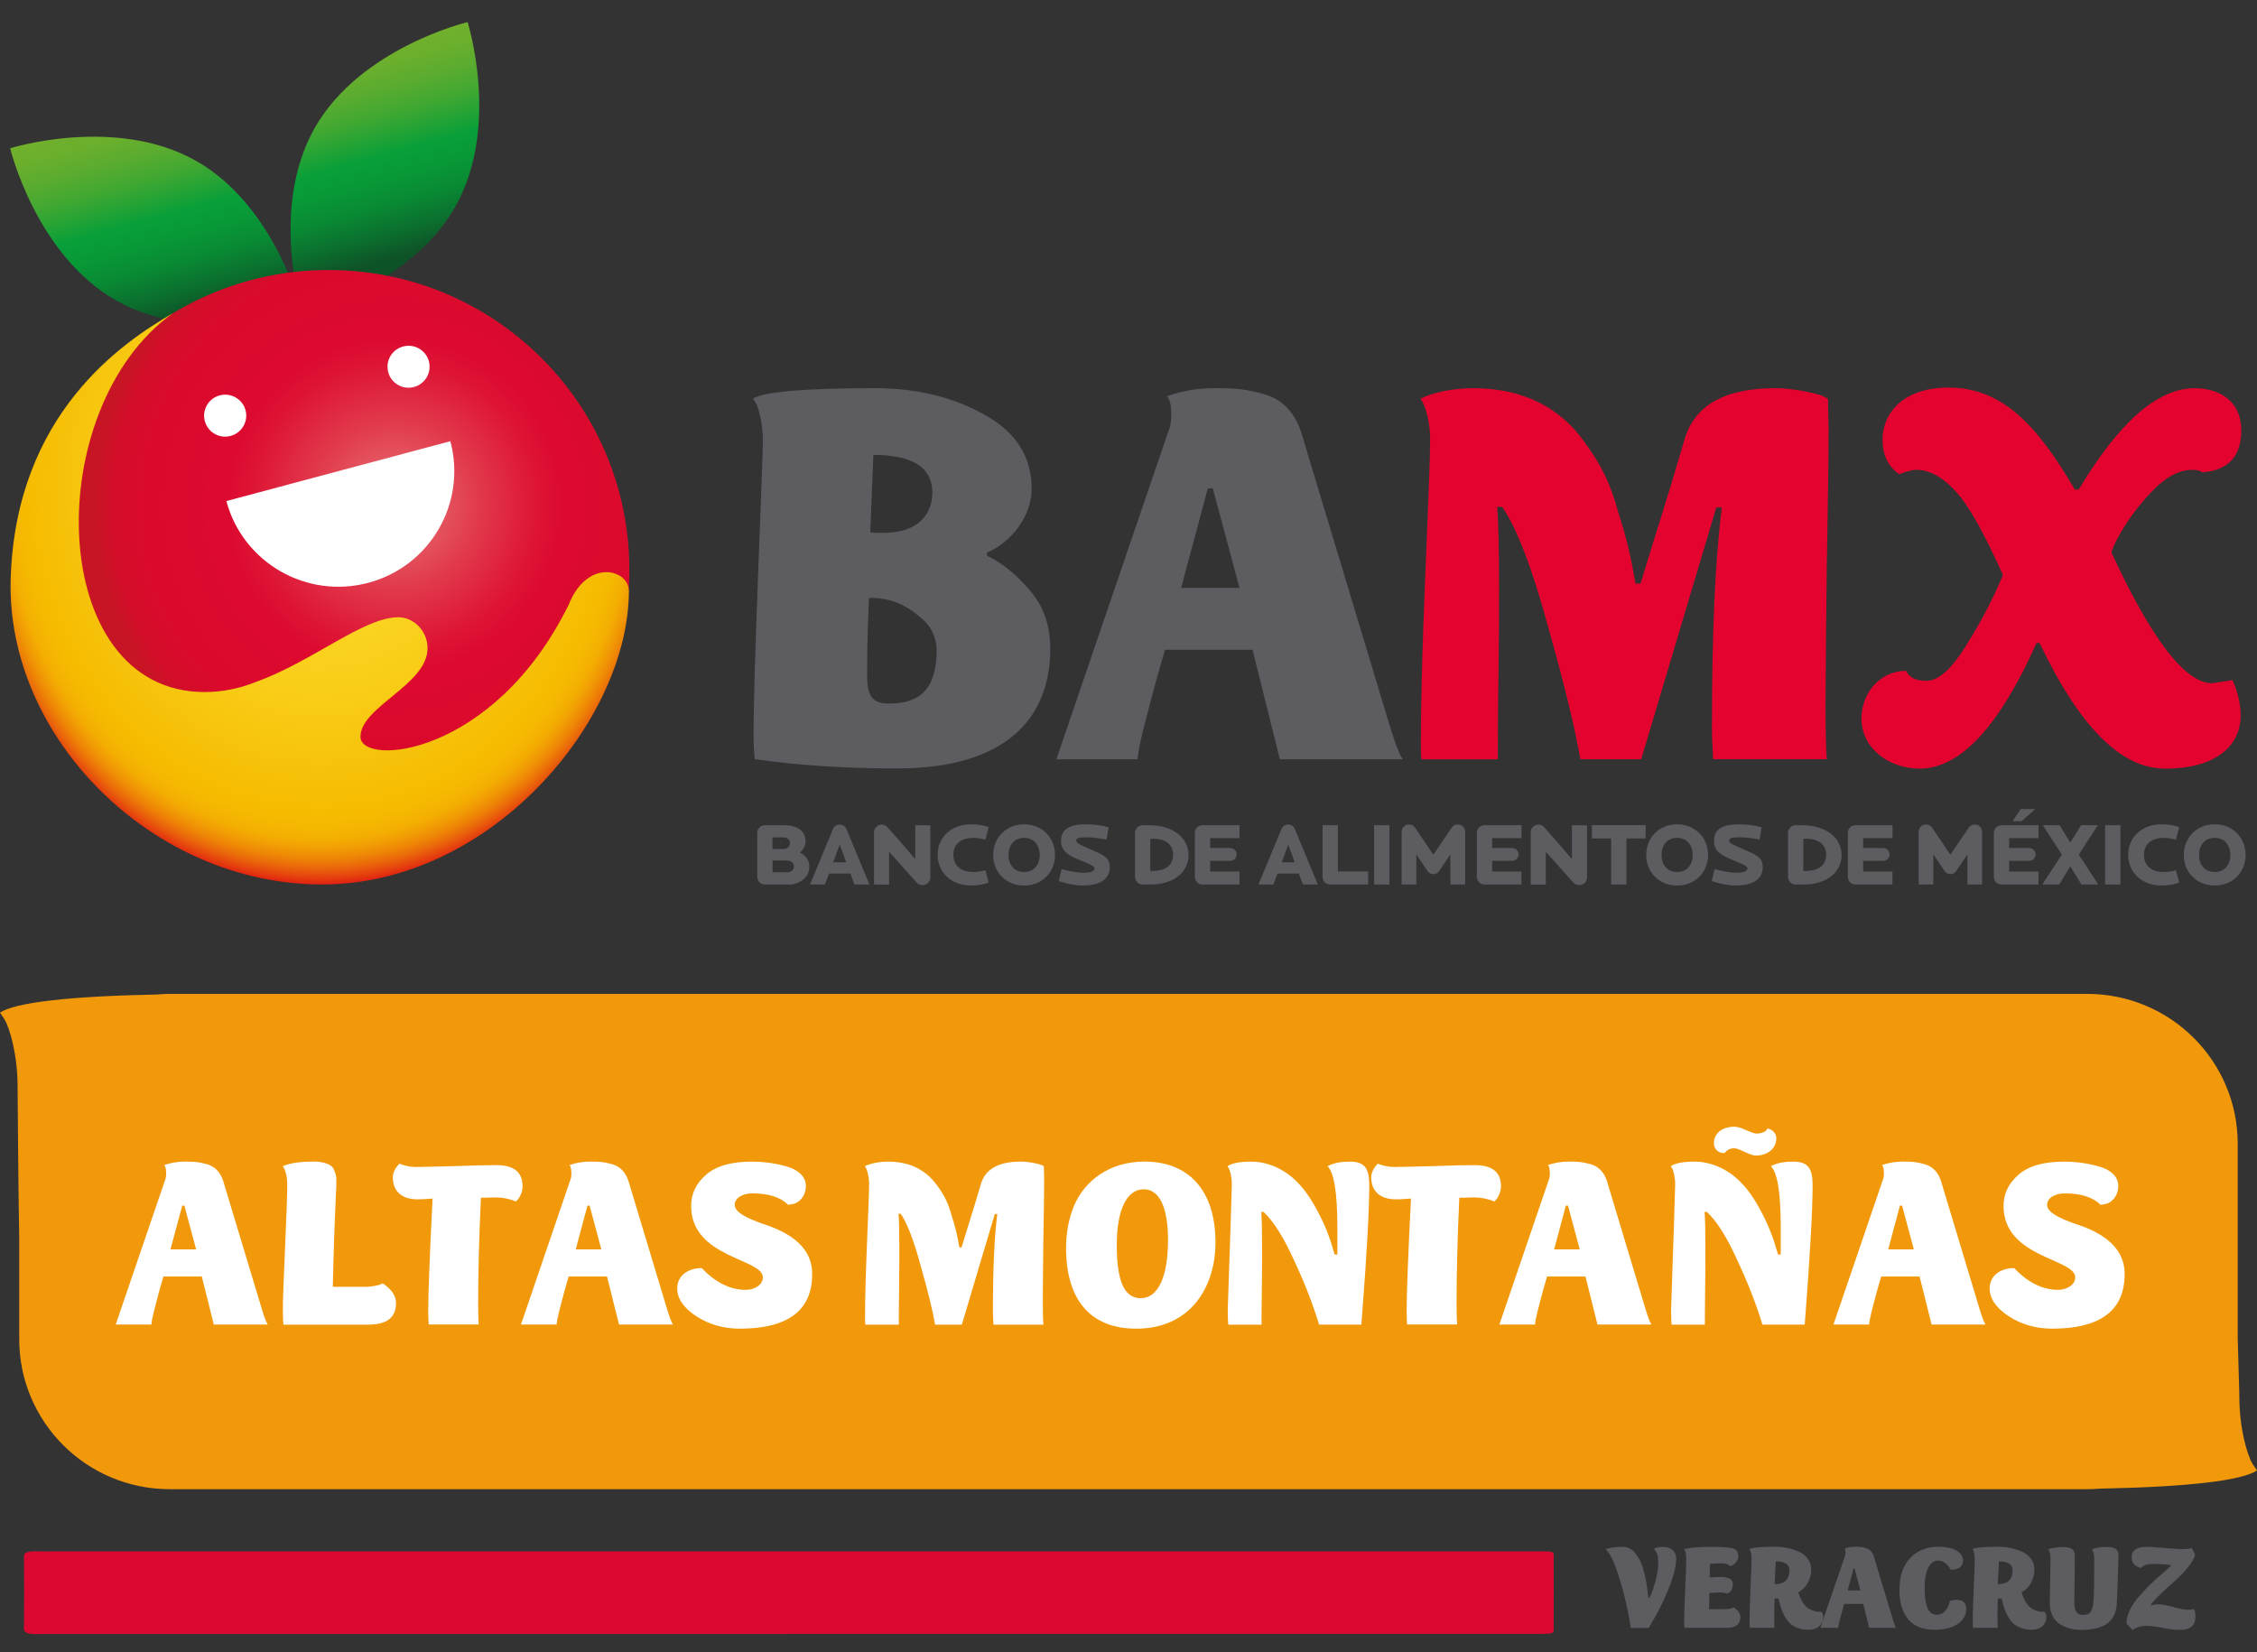 <svg width="56" height="41" viewBox="0 0 56 41" fill="none" xmlns="http://www.w3.org/2000/svg">
<rect x="0" y="0" width="56" height="41" fill="#333333" stroke="none"/>
<g clip-path="url(#clip0_510_1069)">
<path d="M19.542 40.546C13.438 40.546 7.334 40.546 1.23 40.546C1.15 40.546 1.069 40.545 0.989 40.546C0.711 40.555 0.593 40.52 0.595 40.423C0.602 39.818 0.602 39.214 0.595 38.61C0.595 38.523 0.685 38.487 0.944 38.495C1.084 38.499 1.225 38.495 1.366 38.495C13.533 38.495 25.701 38.495 37.87 38.495C38.638 38.495 38.547 38.464 38.549 38.714C38.553 39.257 38.55 39.803 38.549 40.346C38.549 40.553 38.605 40.542 37.974 40.542C31.83 40.542 25.685 40.542 19.542 40.542V40.546Z" fill="#DD0832"/>
<path d="M40.463 40.393C40.398 39.96 40.301 39.548 40.177 39.152C40.053 38.757 39.938 38.519 39.834 38.439C39.955 38.402 40.096 38.383 40.257 38.383C40.381 38.383 40.489 38.43 40.57 38.536C40.65 38.644 40.708 38.72 40.758 38.895L40.815 39.096C40.828 39.146 40.841 39.217 40.856 39.314L40.88 39.491L40.899 39.642H40.926C40.976 39.552 41.026 39.418 41.073 39.24C41.121 39.063 41.144 38.912 41.144 38.795C41.144 38.594 41.121 38.523 41.038 38.44C41.068 38.404 41.144 38.384 41.263 38.384C41.461 38.384 41.589 38.498 41.589 38.675C41.589 38.853 41.532 39.091 41.417 39.38C41.303 39.665 41.189 39.905 41.078 40.1L40.907 40.394H40.463V40.393Z" fill="#5D5C60"/>
<path d="M41.793 40.393C41.79 40.369 41.786 40.309 41.786 40.218C41.786 40.088 41.797 39.829 41.813 39.444C41.83 39.059 41.839 38.798 41.839 38.664C41.839 38.57 41.815 38.489 41.798 38.463L41.785 38.439C41.943 38.402 42.165 38.383 42.455 38.383C42.726 38.383 42.908 38.396 42.997 38.423C43.088 38.447 43.131 38.51 43.131 38.614C43.131 38.735 43.02 38.855 42.912 38.858C42.912 38.852 42.886 38.791 42.711 38.791L42.428 38.804C42.426 38.871 42.426 39.022 42.415 39.143C42.539 39.133 42.641 39.13 42.718 39.13C42.762 39.13 42.803 39.134 42.873 39.156C42.944 39.173 42.994 39.23 42.994 39.31C42.994 39.427 42.937 39.511 42.886 39.528L42.849 39.541C42.806 39.524 42.741 39.515 42.658 39.515L42.415 39.526C42.415 39.552 42.413 39.616 42.409 39.713C42.405 39.811 42.402 39.884 42.402 39.928H42.799C42.89 39.928 42.97 39.908 42.997 39.895L43.016 39.884C43.127 39.958 43.181 40.038 43.181 40.129C43.181 40.306 43.066 40.393 42.838 40.393H41.793Z" fill="#5D5C60"/>
<path d="M43.416 40.392C43.413 40.369 43.409 40.308 43.409 40.218C43.409 40.084 43.416 39.818 43.433 39.42C43.45 39.022 43.459 38.774 43.459 38.673C43.459 38.572 43.436 38.489 43.419 38.461L43.405 38.438C43.47 38.401 43.687 38.381 44.06 38.381C44.249 38.381 44.438 38.418 44.622 38.498C44.81 38.578 44.938 38.74 44.938 38.943C44.938 39.184 44.817 39.408 44.619 39.512C44.687 39.726 44.782 39.867 44.892 39.925C45.003 39.983 45.074 39.996 45.191 39.996C45.222 40.032 45.239 40.073 45.239 40.117C45.239 40.277 45.124 40.441 44.873 40.441C44.681 40.441 44.523 40.378 44.419 40.287C44.257 40.134 44.183 39.912 44.126 39.665H44.033C44.026 39.779 44.022 39.933 44.022 40.127C44.022 40.265 44.025 40.352 44.029 40.391H43.417L43.416 40.392ZM44.058 38.744L44.032 39.31C44.277 39.31 44.398 39.193 44.398 38.962C44.398 38.817 44.283 38.744 44.058 38.744Z" fill="#5D5C60"/>
<path d="M46.232 39.799H45.757L45.71 39.963C45.656 40.164 45.608 40.335 45.608 40.391H45.168L45.777 38.608C45.787 38.585 45.79 38.559 45.79 38.528C45.79 38.474 45.783 38.441 45.766 38.425C45.851 38.394 45.934 38.381 46.025 38.381C46.133 38.381 46.187 38.384 46.283 38.411C46.387 38.438 46.454 38.508 46.491 38.616L46.966 40.188C46.992 40.278 47.02 40.352 47.033 40.375L47.044 40.392H46.378L46.23 39.8L46.232 39.799ZM45.989 38.924L45.844 39.464H46.16L46.015 38.924H45.989Z" fill="#5D5C60"/>
<path d="M47.129 39.447C47.129 39.111 47.216 38.85 47.394 38.662C47.572 38.474 47.804 38.381 48.097 38.381C48.464 38.381 48.706 38.515 48.706 38.719C48.706 38.872 48.602 38.95 48.396 38.95C48.396 38.95 48.303 38.723 48.086 38.723C48.002 38.723 47.935 38.76 47.881 38.837C47.777 38.988 47.753 39.182 47.753 39.414C47.753 39.849 47.85 40.067 48.048 40.067C48.246 40.067 48.341 39.905 48.378 39.728C48.434 39.708 48.492 39.697 48.553 39.697C48.707 39.697 48.785 39.775 48.785 39.929C48.785 40.22 48.499 40.441 47.992 40.441C47.454 40.441 47.128 40.113 47.128 39.447H47.129Z" fill="#5D5C60"/>
<path d="M48.954 40.392C48.951 40.369 48.947 40.308 48.947 40.218C48.947 40.084 48.954 39.818 48.971 39.42C48.988 39.022 48.997 38.774 48.997 38.673C48.997 38.572 48.974 38.489 48.956 38.461L48.943 38.438C49.008 38.401 49.225 38.381 49.599 38.381C49.787 38.381 49.975 38.418 50.16 38.498C50.349 38.578 50.477 38.74 50.477 38.943C50.477 39.184 50.355 39.408 50.157 39.512C50.225 39.726 50.32 39.867 50.43 39.925C50.541 39.983 50.612 39.996 50.73 39.996C50.76 40.032 50.777 40.073 50.777 40.117C50.777 40.277 50.662 40.441 50.41 40.441C50.219 40.441 50.061 40.378 49.957 40.287C49.795 40.134 49.721 39.912 49.664 39.665H49.571C49.564 39.779 49.56 39.933 49.56 40.127C49.56 40.265 49.563 40.352 49.567 40.391H48.955L48.954 40.392ZM49.596 38.744L49.569 39.31C49.815 39.31 49.936 39.193 49.936 38.962C49.936 38.817 49.821 38.744 49.596 38.744Z" fill="#5D5C60"/>
<path d="M51.908 38.442C51.995 38.405 52.123 38.385 52.288 38.385C52.553 38.385 52.563 38.523 52.563 38.62C52.563 38.685 52.557 38.869 52.546 39.167C52.536 39.465 52.529 39.677 52.522 39.794C52.492 40.249 52.199 40.444 51.625 40.444C51.453 40.444 51.286 40.403 51.124 40.31C50.965 40.217 50.859 40.031 50.859 39.794C50.859 39.783 50.861 39.629 50.865 39.335C50.872 39.037 50.876 38.816 50.876 38.669C50.876 38.578 50.852 38.494 50.835 38.464L50.822 38.444C50.822 38.438 50.973 38.388 51.202 38.388C51.43 38.388 51.481 38.478 51.481 38.623C51.481 38.71 51.477 38.891 51.474 39.169C51.47 39.444 51.468 39.636 51.468 39.746C51.468 39.96 51.518 40.072 51.676 40.072C51.867 40.072 51.919 39.981 51.942 39.744C51.956 39.586 51.962 39.231 51.962 38.672C51.962 38.581 51.938 38.497 51.921 38.467L51.908 38.447V38.442Z" fill="#5D5C60"/>
<path d="M54.442 39.93C54.462 39.987 54.472 40.051 54.472 40.118C54.472 40.336 54.344 40.443 54.089 40.443C53.95 40.443 53.806 40.425 53.655 40.393C53.503 40.36 53.366 40.343 53.234 40.343C53.126 40.343 53.009 40.383 52.955 40.42L52.914 40.446L52.762 40.285C52.762 40.073 52.877 39.833 53.075 39.608C53.172 39.498 53.266 39.401 53.35 39.317C53.435 39.233 53.535 39.146 53.646 39.049L53.858 38.861V38.834C53.743 38.817 53.602 38.808 53.437 38.808C53.273 38.808 53.171 38.842 53.131 38.905C53.131 38.905 52.89 38.886 52.89 38.644C52.89 38.469 53.014 38.383 53.263 38.383C53.337 38.383 53.489 38.393 53.717 38.413C53.945 38.43 54.103 38.439 54.191 38.439C54.245 38.439 54.319 38.428 54.356 38.419L54.386 38.413L54.464 38.577C54.444 38.668 54.384 38.774 54.282 38.895C54.185 39.016 54.077 39.126 53.966 39.226C53.855 39.323 53.736 39.431 53.617 39.544C53.499 39.658 53.415 39.749 53.367 39.816V39.836C53.428 39.819 53.491 39.809 53.556 39.809C53.647 39.809 53.771 39.833 53.936 39.88C54.1 39.924 54.222 39.947 54.299 39.947L54.441 39.93H54.442Z" fill="#5D5C60"/>
<path d="M56 36.488L55.891 36.325C55.754 36.107 55.562 35.427 55.562 34.665C55.562 34.449 55.539 33.967 55.522 33.221V28.384C55.522 26.328 53.85 24.662 51.787 24.662H4.213C4.109 24.662 4.006 24.667 3.903 24.677C1.682 24.721 0.386 24.876 -0.001 25.126L0.108 25.289C0.245 25.507 0.436 26.187 0.436 26.949C0.436 27.165 0.46 29.963 0.477 30.709V33.23C0.477 35.286 2.149 36.952 4.212 36.952H51.785C51.89 36.952 51.992 36.947 52.095 36.939C54.315 36.894 55.612 36.739 56 36.489V36.488Z" fill="#F1980B"/>
<path d="M19.566 21.948H18.977C18.874 21.948 18.788 21.861 18.788 21.759V20.667C18.788 20.563 18.874 20.477 18.977 20.477H19.46C19.785 20.477 19.988 20.622 19.988 20.872C19.988 20.977 19.943 21.066 19.845 21.157C19.988 21.221 20.082 21.352 20.082 21.5C20.082 21.767 19.846 21.949 19.566 21.949V21.948ZM19.442 20.779H19.166V21.066H19.435C19.55 21.066 19.601 20.994 19.601 20.917C19.601 20.839 19.537 20.78 19.442 20.78V20.779ZM19.529 21.352H19.168V21.643H19.534C19.621 21.643 19.7 21.591 19.7 21.5C19.7 21.409 19.62 21.352 19.529 21.352Z" fill="#5D5C60"/>
<path d="M21.2 21.948L21.099 21.676H20.569L20.467 21.948H20.097L20.669 20.568C20.698 20.5 20.763 20.461 20.835 20.461C20.908 20.461 20.971 20.5 21 20.568L21.572 21.948H21.202H21.2ZM20.834 20.96L20.672 21.397H20.996L20.834 20.96Z" fill="#5D5C60"/>
<path d="M22.918 21.96C22.856 21.969 22.794 21.953 22.745 21.901L22.06 21.134V21.949H21.686V20.653C21.686 20.549 21.773 20.462 21.877 20.462C21.929 20.462 21.974 20.475 22.02 20.528C22.215 20.748 22.4 20.953 22.709 21.317V20.478H23.083V21.773C23.083 21.868 23.012 21.948 22.918 21.961V21.96Z" fill="#5D5C60"/>
<path d="M24.095 21.973C23.589 21.973 23.264 21.635 23.264 21.212C23.264 20.789 23.585 20.454 24.095 20.454C24.264 20.454 24.417 20.481 24.53 20.523L24.449 20.837C24.369 20.81 24.247 20.791 24.149 20.791C23.783 20.791 23.655 20.998 23.655 21.212C23.655 21.427 23.784 21.637 24.149 21.637C24.247 21.637 24.369 21.617 24.449 21.592L24.53 21.898C24.42 21.947 24.251 21.973 24.095 21.973Z" fill="#5D5C60"/>
<path d="M25.41 21.973C24.951 21.973 24.642 21.633 24.642 21.215C24.642 20.797 24.951 20.454 25.41 20.454C25.868 20.454 26.177 20.797 26.177 21.215C26.177 21.633 25.868 21.973 25.41 21.973ZM25.41 20.791C25.16 20.791 25.022 20.975 25.022 21.215C25.022 21.455 25.162 21.637 25.41 21.637C25.657 21.637 25.797 21.455 25.797 21.215C25.797 20.975 25.657 20.791 25.41 20.791Z" fill="#5D5C60"/>
<path d="M26.878 21.973C26.683 21.973 26.456 21.927 26.27 21.863L26.339 21.567C26.51 21.61 26.716 21.655 26.885 21.655C27.053 21.655 27.155 21.626 27.155 21.546C27.155 21.482 27.006 21.432 26.729 21.315C26.455 21.201 26.326 21.085 26.326 20.868C26.326 20.586 26.517 20.454 26.953 20.454C27.135 20.454 27.346 20.483 27.51 20.529L27.454 20.834C27.282 20.799 27.113 20.776 26.957 20.776C26.749 20.776 26.703 20.804 26.703 20.856C26.703 20.929 26.8 20.96 27.064 21.077C27.367 21.212 27.536 21.271 27.536 21.515C27.536 21.877 27.188 21.972 26.877 21.972L26.878 21.973Z" fill="#5D5C60"/>
<path d="M28.538 21.948H28.349C28.245 21.948 28.161 21.861 28.161 21.759V20.667C28.161 20.563 28.245 20.477 28.349 20.477H28.509C29.132 20.477 29.49 20.813 29.49 21.212C29.49 21.612 29.161 21.948 28.538 21.948ZM28.602 20.812H28.541V21.612H28.602C28.878 21.612 29.106 21.499 29.106 21.211C29.106 20.923 28.878 20.81 28.602 20.81V20.812Z" fill="#5D5C60"/>
<path d="M30.026 20.797V21.043H30.518C30.609 21.043 30.683 21.111 30.683 21.202C30.683 21.292 30.609 21.361 30.518 21.361H30.026V21.627H30.754V21.948H29.835C29.731 21.948 29.646 21.861 29.646 21.759V20.667C29.646 20.563 29.731 20.477 29.835 20.477H30.755V20.797H30.026Z" fill="#5D5C60"/>
<path d="M32.329 21.948L32.226 21.676H31.696L31.595 21.948H31.224L31.797 20.568C31.826 20.5 31.89 20.461 31.963 20.461C32.035 20.461 32.099 20.5 32.126 20.568L32.698 21.948H32.329ZM31.963 20.96L31.801 21.397H32.125L31.963 20.96Z" fill="#5D5C60"/>
<path d="M33.002 21.948C32.896 21.948 32.816 21.861 32.816 21.759V20.477H33.195V21.623H33.947V21.948H33.003H33.002Z" fill="#5D5C60"/>
<path d="M34.094 21.948V20.477H34.474V21.948H34.094Z" fill="#5D5C60"/>
<path d="M35.987 21.948V21.2L35.711 21.609C35.688 21.642 35.642 21.69 35.564 21.69C35.486 21.69 35.438 21.639 35.415 21.606L35.141 21.199V21.947H34.777V20.645C34.777 20.544 34.85 20.459 34.959 20.459C35.026 20.459 35.075 20.486 35.108 20.534L35.564 21.208L36.022 20.534C36.055 20.486 36.106 20.459 36.175 20.459C36.275 20.459 36.353 20.538 36.353 20.641V21.947H35.989L35.987 21.948Z" fill="#5D5C60"/>
<path d="M37.022 20.797V21.043H37.514C37.605 21.043 37.679 21.111 37.679 21.202C37.679 21.292 37.605 21.361 37.514 21.361H37.022V21.627H37.75V21.948H36.831C36.727 21.948 36.643 21.861 36.643 21.759V20.667C36.643 20.563 36.727 20.477 36.831 20.477H37.751V20.797H37.022Z" fill="#5D5C60"/>
<path d="M39.212 21.96C39.149 21.969 39.088 21.953 39.039 21.901L38.354 21.134V21.949H37.979V20.653C37.979 20.549 38.066 20.462 38.17 20.462C38.223 20.462 38.268 20.475 38.314 20.528C38.509 20.748 38.694 20.953 39.002 21.317V20.478H39.377V21.773C39.377 21.868 39.306 21.948 39.213 21.961L39.212 21.96Z" fill="#5D5C60"/>
<path d="M40.355 20.805V21.948H39.975V20.805H39.498V20.475H40.831V20.805H40.353H40.355Z" fill="#5D5C60"/>
<path d="M41.612 21.973C41.154 21.973 40.845 21.633 40.845 21.215C40.845 20.797 41.154 20.454 41.612 20.454C42.071 20.454 42.38 20.797 42.38 21.215C42.38 21.633 42.071 21.973 41.612 21.973ZM41.612 20.791C41.363 20.791 41.225 20.975 41.225 21.215C41.225 21.455 41.365 21.637 41.612 21.637C41.86 21.637 42 21.455 42 21.215C42 20.975 41.86 20.791 41.612 20.791Z" fill="#5D5C60"/>
<path d="M43.08 21.973C42.885 21.973 42.658 21.927 42.472 21.863L42.541 21.567C42.712 21.61 42.917 21.655 43.086 21.655C43.255 21.655 43.356 21.626 43.356 21.546C43.356 21.482 43.208 21.432 42.931 21.315C42.657 21.201 42.527 21.085 42.527 20.868C42.527 20.586 42.717 20.454 43.155 20.454C43.337 20.454 43.548 20.483 43.711 20.529L43.656 20.834C43.483 20.799 43.314 20.776 43.159 20.776C42.95 20.776 42.904 20.804 42.904 20.856C42.904 20.929 43.002 20.96 43.266 21.077C43.569 21.212 43.737 21.271 43.737 21.515C43.737 21.877 43.389 21.972 43.078 21.972L43.08 21.973Z" fill="#5D5C60"/>
<path d="M44.741 21.948H44.552C44.448 21.948 44.364 21.861 44.364 21.759V20.667C44.364 20.563 44.448 20.477 44.552 20.477H44.712C45.335 20.477 45.693 20.813 45.693 21.212C45.693 21.612 45.364 21.948 44.741 21.948ZM44.805 20.812H44.743V21.612H44.805C45.081 21.612 45.309 21.499 45.309 21.211C45.309 20.923 45.081 20.81 44.805 20.81V20.812Z" fill="#5D5C60"/>
<path d="M46.228 20.797V21.043H46.719C46.81 21.043 46.884 21.111 46.884 21.202C46.884 21.292 46.812 21.361 46.719 21.361H46.228V21.627H46.955V21.948H46.036C45.932 21.948 45.848 21.861 45.848 21.759V20.667C45.848 20.563 45.932 20.477 46.036 20.477H46.957V20.797H46.228Z" fill="#5D5C60"/>
<path d="M48.815 21.948V21.2L48.539 21.609C48.516 21.642 48.47 21.69 48.392 21.69C48.315 21.69 48.266 21.639 48.243 21.606L47.969 21.199V21.947H47.605V20.645C47.605 20.544 47.678 20.459 47.787 20.459C47.853 20.459 47.902 20.486 47.936 20.534L48.392 21.208L48.85 20.534C48.884 20.486 48.934 20.459 49.003 20.459C49.102 20.459 49.179 20.538 49.179 20.641V21.947H48.815V21.948Z" fill="#5D5C60"/>
<path d="M49.85 20.797V21.043H50.343C50.434 21.043 50.507 21.111 50.507 21.202C50.507 21.292 50.434 21.361 50.343 21.361H49.85V21.627H50.578V21.948H49.659C49.555 21.948 49.471 21.861 49.471 21.759V20.667C49.471 20.563 49.555 20.477 49.659 20.477H50.579V20.797H49.849H49.85ZM50.161 20.377H49.935L50.136 20.076H50.498L50.16 20.377H50.161Z" fill="#5D5C60"/>
<path d="M51.644 21.948L51.366 21.497L51.092 21.948H50.673L51.159 21.206L50.685 20.477H51.104L51.368 20.91L51.634 20.477H52.05L51.578 21.206L52.062 21.948H51.646H51.644Z" fill="#5D5C60"/>
<path d="M52.231 21.948V20.477H52.611V21.948H52.231Z" fill="#5D5C60"/>
<path d="M53.635 21.973C53.13 21.973 52.803 21.635 52.803 21.212C52.803 20.789 53.125 20.454 53.635 20.454C53.804 20.454 53.957 20.481 54.07 20.523L53.988 20.837C53.909 20.81 53.787 20.791 53.689 20.791C53.323 20.791 53.195 20.998 53.195 21.212C53.195 21.427 53.324 21.637 53.689 21.637C53.787 21.637 53.909 21.617 53.988 21.592L54.07 21.898C53.959 21.947 53.791 21.973 53.635 21.973Z" fill="#5D5C60"/>
<path d="M54.951 21.973C54.492 21.973 54.183 21.633 54.183 21.215C54.183 20.797 54.492 20.454 54.951 20.454C55.409 20.454 55.718 20.797 55.718 21.215C55.718 21.633 55.409 21.973 54.951 21.973ZM54.951 20.791C54.702 20.791 54.562 20.975 54.562 21.215C54.562 21.455 54.702 21.637 54.951 21.637C55.2 21.637 55.338 21.455 55.338 21.215C55.338 20.975 55.199 20.791 54.951 20.791Z" fill="#5D5C60"/>
<path d="M18.727 18.84C18.712 18.702 18.697 18.486 18.697 18.226C18.697 17.673 18.727 16.384 18.805 14.374C18.881 12.364 18.928 11.212 18.928 10.921C18.928 10.491 18.82 10.107 18.743 9.984L18.681 9.892C18.944 9.724 19.944 9.632 21.7 9.632C22.732 9.632 23.64 9.847 24.426 10.291C25.212 10.721 25.597 11.336 25.597 12.133C25.597 12.793 25.104 13.453 24.488 13.713V13.79C24.857 13.959 25.212 14.251 25.551 14.649C25.89 15.033 26.059 15.524 26.059 16.091C26.059 17.872 24.905 19.068 22.255 19.068C20.976 19.068 19.807 18.992 18.729 18.838L18.727 18.84ZM22.825 15.31C22.331 14.88 21.885 14.834 21.562 14.834C21.562 14.88 21.546 15.142 21.531 15.632C21.515 16.123 21.515 16.506 21.515 16.767C21.515 17.304 21.67 17.458 22.055 17.458C22.84 17.458 23.241 17.09 23.241 16.107C23.225 15.785 23.087 15.509 22.825 15.31ZM21.67 11.288L21.593 13.207C21.67 13.222 21.763 13.222 21.902 13.222C23.01 13.222 23.133 12.517 23.133 12.225C23.133 11.596 22.64 11.288 21.67 11.288Z" fill="#5D5C60"/>
<path d="M31.077 16.123H28.906L28.689 16.876C28.443 17.797 28.228 18.579 28.228 18.84H26.211L28.999 10.675C29.045 10.567 29.061 10.445 29.061 10.307C29.061 10.061 29.031 9.908 28.953 9.832C29.338 9.694 29.723 9.632 30.138 9.632C30.631 9.632 30.878 9.648 31.325 9.77C31.802 9.892 32.11 10.215 32.279 10.707L34.45 17.904C34.573 18.319 34.697 18.657 34.759 18.764L34.805 18.841H31.756L31.078 16.124L31.077 16.123ZM29.968 12.117L29.306 14.588H30.754L30.092 12.117H29.97H29.968Z" fill="#5D5C60"/>
<path d="M39.301 10.951C39.718 11.518 39.949 11.964 40.149 12.701C40.38 13.422 40.458 13.79 40.58 14.481H40.704L40.935 13.729L41.444 12.087L41.782 10.952C42.013 10.077 42.769 9.632 44.046 9.632C44.477 9.632 44.97 9.74 45.201 9.816L45.355 9.892C45.355 10.061 45.371 10.475 45.371 10.659C45.371 11.334 45.355 12.485 45.325 14.112C45.309 15.723 45.294 16.859 45.294 17.488C45.294 18.195 45.31 18.639 45.325 18.838H42.506C42.49 18.547 42.476 18.285 42.476 18.041C42.476 15.739 42.552 13.928 42.722 12.593H42.584L40.721 18.84H39.212C39.088 18.118 38.827 17.028 38.412 15.555C38.011 14.081 37.626 13.084 37.271 12.579H37.149C37.179 12.978 37.195 13.637 37.195 14.543C37.195 15.05 37.195 15.817 37.179 16.83C37.163 17.843 37.163 18.518 37.163 18.841H35.269C35.253 18.749 35.253 18.595 35.253 18.38C35.253 17.567 35.283 16.232 35.361 14.344C35.439 12.456 35.484 11.321 35.484 10.922C35.484 10.293 35.283 9.909 35.237 9.893C35.606 9.725 36.053 9.633 36.562 9.633C37.841 9.633 38.733 10.155 39.303 10.953L39.301 10.951Z" fill="#E3032E"/>
<path d="M48.773 16.031C49.142 15.448 49.451 14.864 49.697 14.267C49.22 13.208 48.835 12.517 48.511 12.179C48.188 11.827 47.864 11.658 47.541 11.658C47.463 11.658 47.325 11.688 47.124 11.765C46.847 11.581 46.709 11.29 46.709 10.906C46.709 10.247 47.232 9.617 48.341 9.617C49.712 9.617 50.574 10.6 51.482 12.15H51.575C52.575 10.478 53.531 9.633 54.455 9.633C55.055 9.633 55.61 9.941 55.61 10.678C55.61 11.323 55.287 11.675 54.64 11.721C54.593 11.675 54.501 11.659 54.393 11.659C54.07 11.659 53.746 11.828 53.407 12.181C52.745 12.856 52.391 13.608 52.391 13.715C53.391 15.879 54.223 16.953 54.886 16.953L55.395 16.877C55.533 17.199 55.595 17.491 55.595 17.752C55.595 18.473 55.026 19.072 53.717 19.072C52.624 19.072 51.592 18.029 50.606 15.956H50.529C49.605 18.028 48.635 19.072 47.633 19.072C46.847 19.072 46.185 18.551 46.185 17.829C46.185 17.23 46.617 16.647 47.294 16.647C47.372 16.817 47.541 16.893 47.803 16.893C48.096 16.893 48.419 16.601 48.773 16.034V16.031Z" fill="#E3032E"/>
<path d="M7.809 3.175C6.676 5.169 7.498 7.768 7.498 7.768C7.498 7.768 10.157 7.135 11.291 5.14C12.425 3.147 11.602 0.548 11.602 0.548C11.602 0.548 8.943 1.181 7.809 3.174V3.175Z" fill="url(#paint0_linear_510_1069)"/>
<path d="M4.86 3.989C6.86 5.119 7.497 7.769 7.497 7.769C7.497 7.769 4.888 8.589 2.888 7.459C0.889 6.329 0.252 3.679 0.252 3.679C0.252 3.679 2.861 2.86 4.86 3.989Z" fill="url(#paint1_linear_510_1069)"/>
<path d="M15.616 14.135C15.616 18.242 12.276 21.572 8.155 21.572C4.034 21.572 0.692 18.242 0.692 14.135C0.692 10.029 4.033 6.7 8.153 6.7C12.274 6.7 15.615 10.03 15.615 14.135H15.616Z" fill="url(#paint2_radial_510_1069)"/>
<path d="M14.112 15.001C12.253 18.783 8.944 19.027 8.944 18.281C8.944 17.535 10.608 16.992 10.608 16.086C10.608 15.641 10.252 15.316 9.884 15.316C9.014 15.316 7.746 16.426 6.33 16.928C5.943 17.084 5.52 17.172 5.077 17.172C1.14 17.172 0.983 10.136 4.287 7.774C3.052 8.489 0.392 10.262 0.265 14.357C0.144 18.298 3.782 21.947 7.991 21.947C12.201 21.947 15.604 17.863 15.604 14.659C15.598 14.129 14.576 13.844 14.112 15V15.001Z" fill="url(#paint3_radial_510_1069)"/>
<path d="M6.092 10.178C6.166 10.457 6.001 10.742 5.721 10.817C5.443 10.892 5.156 10.726 5.082 10.449C5.007 10.172 5.173 9.885 5.451 9.811C5.731 9.737 6.017 9.901 6.092 10.178Z" fill="white"/>
<path d="M10.641 8.964C10.715 9.243 10.55 9.528 10.272 9.603C9.992 9.678 9.706 9.512 9.633 9.235C9.557 8.956 9.724 8.671 10.002 8.598C10.281 8.523 10.567 8.688 10.642 8.966L10.641 8.964Z" fill="white"/>
<path d="M9.14 14.461C10.674 14.051 11.585 12.479 11.174 10.948L5.616 12.433C6.027 13.962 7.604 14.871 9.14 14.461Z" fill="white"/>
<path d="M5.008 31.675H4.055L3.96 32.004C3.852 32.409 3.757 32.753 3.757 32.867H2.871L4.096 29.281C4.116 29.234 4.122 29.18 4.122 29.119C4.122 29.012 4.109 28.945 4.075 28.91C4.244 28.85 4.414 28.823 4.595 28.823C4.812 28.823 4.92 28.829 5.116 28.883C5.326 28.937 5.462 29.079 5.535 29.294L6.489 32.456C6.543 32.639 6.597 32.786 6.624 32.833L6.644 32.867H5.305L5.007 31.675H5.008ZM4.522 29.916L4.23 31.001H4.866L4.574 29.916H4.52H4.522Z" fill="white"/>
<path d="M7.032 32.867C7.025 32.82 7.018 32.699 7.018 32.517C7.018 32.254 7.038 31.735 7.073 30.96C7.107 30.185 7.127 29.659 7.127 29.389C7.127 29.2 7.079 29.038 7.045 28.984L7.018 28.937C7.181 28.863 7.438 28.823 7.783 28.823C7.999 28.823 8.148 28.876 8.223 28.937C8.258 28.963 8.284 29.01 8.305 29.072C8.353 29.186 8.346 29.234 8.346 29.389C8.299 30.366 8.272 31.215 8.258 31.931H9.055C9.238 31.931 9.401 31.89 9.455 31.864L9.495 31.844C9.718 31.992 9.826 32.154 9.826 32.337C9.826 32.694 9.597 32.869 9.137 32.869H7.033L7.032 32.867Z" fill="white"/>
<path d="M10.638 32.868C10.632 32.82 10.625 32.7 10.625 32.517C10.625 32.119 10.659 31.195 10.733 29.74C10.727 29.74 10.666 29.746 10.565 29.753C10.463 29.759 10.396 29.759 10.348 29.759C9.977 29.759 9.746 29.564 9.746 29.213C9.746 29.105 9.8 28.991 9.908 28.875C10.05 28.929 10.185 28.957 10.314 28.957C10.422 28.957 10.727 28.95 11.234 28.937C11.742 28.917 12.1 28.911 12.317 28.911C12.749 28.911 12.966 29.085 12.966 29.436C12.966 29.572 12.899 29.712 12.845 29.766L12.804 29.813C12.636 29.746 12.473 29.712 12.303 29.712C12.249 29.712 12.175 29.712 12.081 29.719H11.932C11.884 30.75 11.864 31.626 11.864 32.347C11.864 32.638 11.871 32.806 11.878 32.866H10.64L10.638 32.868Z" fill="white"/>
<path d="M15.062 31.675H14.109L14.014 32.004C13.906 32.409 13.812 32.753 13.812 32.867H12.926L14.15 29.281C14.17 29.234 14.177 29.18 14.177 29.119C14.177 29.012 14.164 28.945 14.129 28.91C14.298 28.85 14.468 28.823 14.65 28.823C14.866 28.823 14.974 28.829 15.171 28.883C15.38 28.937 15.516 29.079 15.59 29.294L16.543 32.456C16.597 32.639 16.651 32.786 16.679 32.833L16.698 32.867H15.359L15.061 31.675H15.062ZM14.576 29.916L14.285 31.001H14.92L14.629 29.916H14.575H14.576Z" fill="white"/>
<path d="M18.907 30.36C19.448 30.536 20.158 30.859 20.151 31.621C20.151 32.517 19.549 32.969 18.352 32.969C17.959 32.969 17.6 32.868 17.282 32.665C16.965 32.456 16.803 32.227 16.803 31.972C16.803 31.655 17.066 31.466 17.412 31.466L17.439 31.493C17.534 31.588 17.926 32.006 18.502 32.006C18.725 32.006 18.928 31.878 18.928 31.696C18.928 31.224 17.148 31.218 17.148 29.922C17.148 29.625 17.269 29.369 17.513 29.154C17.764 28.932 18.142 28.824 18.656 28.824C18.907 28.824 19.17 28.852 19.475 28.932C19.779 29.007 19.995 29.181 19.995 29.424C19.995 29.694 19.812 29.855 19.671 29.876L19.556 29.896C19.367 29.707 19.07 29.612 18.671 29.612C18.42 29.612 18.23 29.727 18.23 29.896C18.23 30.085 18.535 30.226 18.907 30.361V30.36Z" fill="white"/>
<path d="M23.242 29.402C23.426 29.651 23.527 29.847 23.614 30.17C23.716 30.487 23.75 30.649 23.804 30.952H23.858L23.959 30.622L24.182 29.901L24.331 29.402C24.433 29.018 24.764 28.823 25.325 28.823C25.515 28.823 25.731 28.87 25.833 28.904L25.9 28.938C25.9 29.012 25.907 29.194 25.907 29.276C25.907 29.573 25.9 30.078 25.887 30.792C25.88 31.5 25.874 31.999 25.874 32.275C25.874 32.585 25.88 32.781 25.887 32.869H24.649C24.642 32.741 24.636 32.626 24.636 32.518C24.636 31.506 24.67 30.712 24.744 30.124H24.683L23.865 32.869H23.201C23.148 32.552 23.033 32.074 22.849 31.426C22.674 30.779 22.504 30.341 22.349 30.118H22.294C22.308 30.294 22.314 30.583 22.314 30.981C22.314 31.203 22.314 31.541 22.308 31.986C22.301 32.431 22.301 32.728 22.301 32.869H21.469C21.463 32.828 21.463 32.761 21.463 32.666C21.463 32.309 21.476 31.723 21.51 30.893C21.544 30.064 21.564 29.565 21.564 29.39C21.564 29.113 21.476 28.945 21.456 28.938C21.618 28.864 21.815 28.824 22.038 28.824C22.599 28.824 22.991 29.054 23.241 29.403L23.242 29.402Z" fill="white"/>
<path d="M30.158 30.831C30.158 31.923 29.549 32.969 28.19 32.969C27.08 32.969 26.451 32.282 26.451 30.966C26.451 30.583 26.518 30.239 26.648 29.921C26.911 29.294 27.533 28.823 28.399 28.823C29.488 28.823 30.158 29.531 30.158 30.831ZM28.981 30.777C28.981 29.942 28.758 29.51 28.378 29.51C27.972 29.51 27.709 29.988 27.709 30.898C27.709 31.809 27.905 32.213 28.303 32.213C28.744 32.213 28.98 31.66 28.98 30.777H28.981Z" fill="white"/>
<path d="M32.242 29.389C32.385 29.544 32.519 29.74 32.642 29.962C32.886 30.399 33 30.724 33.115 31.128H33.182V30.448C33.182 29.598 33.1 29.093 32.938 28.938C33.066 28.865 33.249 28.824 33.493 28.824C33.873 28.824 33.974 29.007 33.974 29.41C33.974 30.01 33.914 31.108 33.791 32.699L33.778 32.868H32.729C32.573 32.355 32.364 31.817 32.1 31.257C31.843 30.691 31.592 30.293 31.348 30.071H31.294C31.308 30.239 31.314 30.542 31.314 30.981C31.314 31.224 31.314 31.567 31.308 32.019C31.301 32.471 31.301 32.753 31.301 32.869H30.476C30.469 32.795 30.462 32.68 30.462 32.518C30.53 30.536 30.564 29.491 30.564 29.39C30.564 29.201 30.517 29.033 30.482 28.979L30.456 28.938C30.557 28.865 30.754 28.824 31.044 28.824C31.524 28.824 31.964 29.074 32.241 29.39L32.242 29.389Z" fill="white"/>
<path d="M34.914 32.868C34.908 32.82 34.901 32.7 34.901 32.517C34.901 32.119 34.935 31.195 35.009 29.74C35.003 29.74 34.942 29.746 34.84 29.753C34.739 29.759 34.672 29.759 34.624 29.759C34.252 29.759 34.022 29.564 34.022 29.213C34.022 29.105 34.076 28.991 34.184 28.875C34.326 28.929 34.461 28.957 34.59 28.957C34.698 28.957 35.003 28.95 35.51 28.937C36.018 28.917 36.376 28.911 36.593 28.911C37.025 28.911 37.242 29.085 37.242 29.436C37.242 29.572 37.175 29.712 37.121 29.766L37.08 29.813C36.911 29.746 36.749 29.712 36.579 29.712C36.525 29.712 36.451 29.712 36.356 29.719H36.208C36.16 30.75 36.14 31.626 36.14 32.347C36.14 32.638 36.147 32.806 36.154 32.866H34.916L34.914 32.868Z" fill="white"/>
<path d="M39.338 31.675H38.385L38.29 32.004C38.182 32.409 38.087 32.753 38.087 32.867H37.202L38.426 29.281C38.446 29.234 38.454 29.18 38.454 29.119C38.454 29.012 38.441 28.945 38.406 28.91C38.575 28.85 38.745 28.823 38.927 28.823C39.143 28.823 39.251 28.829 39.448 28.883C39.657 28.937 39.793 29.079 39.867 29.294L40.82 32.456C40.874 32.639 40.928 32.786 40.956 32.833L40.976 32.867H39.636L39.338 31.675ZM38.852 29.916L38.561 31.001H39.196L38.905 29.916H38.851H38.852Z" fill="white"/>
<path d="M43.243 29.389C43.386 29.544 43.52 29.74 43.643 29.962C43.886 30.399 44.001 30.724 44.116 31.128H44.183V30.448C44.183 29.598 44.101 29.093 43.939 28.938C44.067 28.865 44.25 28.824 44.494 28.824C44.873 28.824 44.974 29.007 44.974 29.41C44.974 30.01 44.913 31.108 44.791 32.699L44.778 32.868H43.728C43.573 32.355 43.363 31.817 43.099 31.257C42.842 30.691 42.592 30.293 42.348 30.071H42.294C42.307 30.239 42.314 30.542 42.314 30.981C42.314 31.224 42.314 31.567 42.307 32.019C42.301 32.471 42.301 32.753 42.301 32.869H41.475C41.469 32.795 41.462 32.68 41.462 32.518C41.529 30.536 41.564 29.491 41.564 29.39C41.564 29.201 41.516 29.033 41.482 28.979L41.456 28.938C41.557 28.865 41.754 28.824 42.044 28.824C42.523 28.824 42.964 29.074 43.24 29.39L43.243 29.389ZM43.831 28.041L43.844 28.007C43.864 27.994 44.054 28.041 44.074 28.235C44.074 28.539 43.81 28.674 43.566 28.674C43.512 28.674 43.424 28.647 43.296 28.586C43.168 28.526 43.08 28.492 43.032 28.492C42.931 28.492 42.849 28.532 42.788 28.613C42.592 28.613 42.525 28.477 42.525 28.363C42.525 28.126 42.728 27.958 43.032 27.958C43.106 27.958 43.201 27.985 43.33 28.046C43.458 28.1 43.54 28.128 43.574 28.128C43.716 28.128 43.811 28.074 43.831 28.04V28.041Z" fill="white"/>
<path d="M47.628 31.675H46.675L46.58 32.004C46.472 32.409 46.377 32.753 46.377 32.867H45.491L46.715 29.281C46.735 29.234 46.743 29.18 46.743 29.119C46.743 29.012 46.73 28.945 46.696 28.91C46.864 28.85 47.035 28.823 47.216 28.823C47.433 28.823 47.541 28.829 47.737 28.883C47.947 28.937 48.083 29.079 48.156 29.294L49.109 32.456C49.163 32.639 49.218 32.786 49.245 32.833L49.265 32.867H47.926L47.628 31.675ZM47.141 29.916L46.85 31.001H47.485L47.194 29.916H47.14H47.141Z" fill="white"/>
<path d="M51.47 30.36C52.012 30.536 52.721 30.859 52.715 31.621C52.715 32.517 52.112 32.969 50.915 32.969C50.524 32.969 50.164 32.868 49.846 32.665C49.529 32.456 49.367 32.227 49.367 31.972C49.367 31.655 49.63 31.466 49.975 31.466L50.002 31.493C50.097 31.588 50.488 32.006 51.064 32.006C51.287 32.006 51.49 31.878 51.49 31.696C51.49 31.224 49.711 31.218 49.711 29.922C49.711 29.625 49.832 29.369 50.076 29.154C50.326 28.932 50.705 28.824 51.219 28.824C51.469 28.824 51.733 28.852 52.037 28.932C52.342 29.007 52.558 29.181 52.558 29.424C52.558 29.694 52.375 29.855 52.234 29.876L52.119 29.896C51.929 29.707 51.633 29.612 51.233 29.612C50.983 29.612 50.793 29.727 50.793 29.896C50.793 30.085 51.097 30.226 51.469 30.361L51.47 30.36Z" fill="white"/>
</g>
<defs>
<linearGradient id="paint0_linear_510_1069" x1="8.761" y1="1.335" x2="10.322" y2="6.993" gradientUnits="userSpaceOnUse">
<stop stop-color="#70B02D"/>
<stop offset="0.08" stop-color="#6AAF2D"/>
<stop offset="0.17" stop-color="#5BAC2F"/>
<stop offset="0.28" stop-color="#41A832"/>
<stop offset="0.39" stop-color="#1DA236"/>
<stop offset="0.45" stop-color="#089F39"/>
<stop offset="0.54" stop-color="#089937"/>
<stop offset="0.65" stop-color="#098A34"/>
<stop offset="0.77" stop-color="#0B702E"/>
<stop offset="0.88" stop-color="#0E5227"/>
</linearGradient>
<linearGradient id="paint1_linear_510_1069" x1="3.087" y1="2.898" x2="4.648" y2="8.558" gradientUnits="userSpaceOnUse">
<stop stop-color="#70B02D"/>
<stop offset="0.08" stop-color="#6AAF2D"/>
<stop offset="0.17" stop-color="#5BAC2F"/>
<stop offset="0.28" stop-color="#41A832"/>
<stop offset="0.39" stop-color="#1DA236"/>
<stop offset="0.45" stop-color="#089F39"/>
<stop offset="0.54" stop-color="#089937"/>
<stop offset="0.65" stop-color="#098A34"/>
<stop offset="0.77" stop-color="#0B702E"/>
<stop offset="0.88" stop-color="#0E5227"/>
</linearGradient>
<radialGradient id="paint2_radial_510_1069" cx="0" cy="0" r="1" gradientUnits="userSpaceOnUse" gradientTransform="translate(9.788 12.531) scale(7.496 7.47)">
<stop stop-color="#E87976"/>
<stop offset="0.05" stop-color="#E66D6E"/>
<stop offset="0.29" stop-color="#E1374B"/>
<stop offset="0.47" stop-color="#DE1536"/>
<stop offset="0.56" stop-color="#DD092E"/>
<stop offset="0.83" stop-color="#DB0A2D"/>
<stop offset="0.93" stop-color="#D40D2A"/>
<stop offset="0.99" stop-color="#C81425"/>
<stop offset="1" stop-color="#C71525"/>
</radialGradient>
<radialGradient id="paint3_radial_510_1069" cx="0" cy="0" r="1" gradientUnits="userSpaceOnUse" gradientTransform="translate(7.932 11.918) scale(10.31 11.713)">
<stop stop-color="#FCD928"/>
<stop offset="0.24" stop-color="#FBD624"/>
<stop offset="0.44" stop-color="#F9CE19"/>
<stop offset="0.64" stop-color="#F6C007"/>
<stop offset="0.7" stop-color="#F6BC01"/>
<stop offset="0.73" stop-color="#F5B801"/>
<stop offset="0.76" stop-color="#F4AE02"/>
<stop offset="0.78" stop-color="#F19D04"/>
<stop offset="0.8" stop-color="#EE8606"/>
<stop offset="0.82" stop-color="#EA670A"/>
<stop offset="0.84" stop-color="#E5410E"/>
<stop offset="0.86" stop-color="#DF1512"/>
<stop offset="0.87" stop-color="#DE0A14"/>
</radialGradient>
<clipPath id="clip0_510_1069">
<rect width="56" height="40" fill="white" transform="translate(0 0.549)"/>
</clipPath>
</defs>
</svg>
